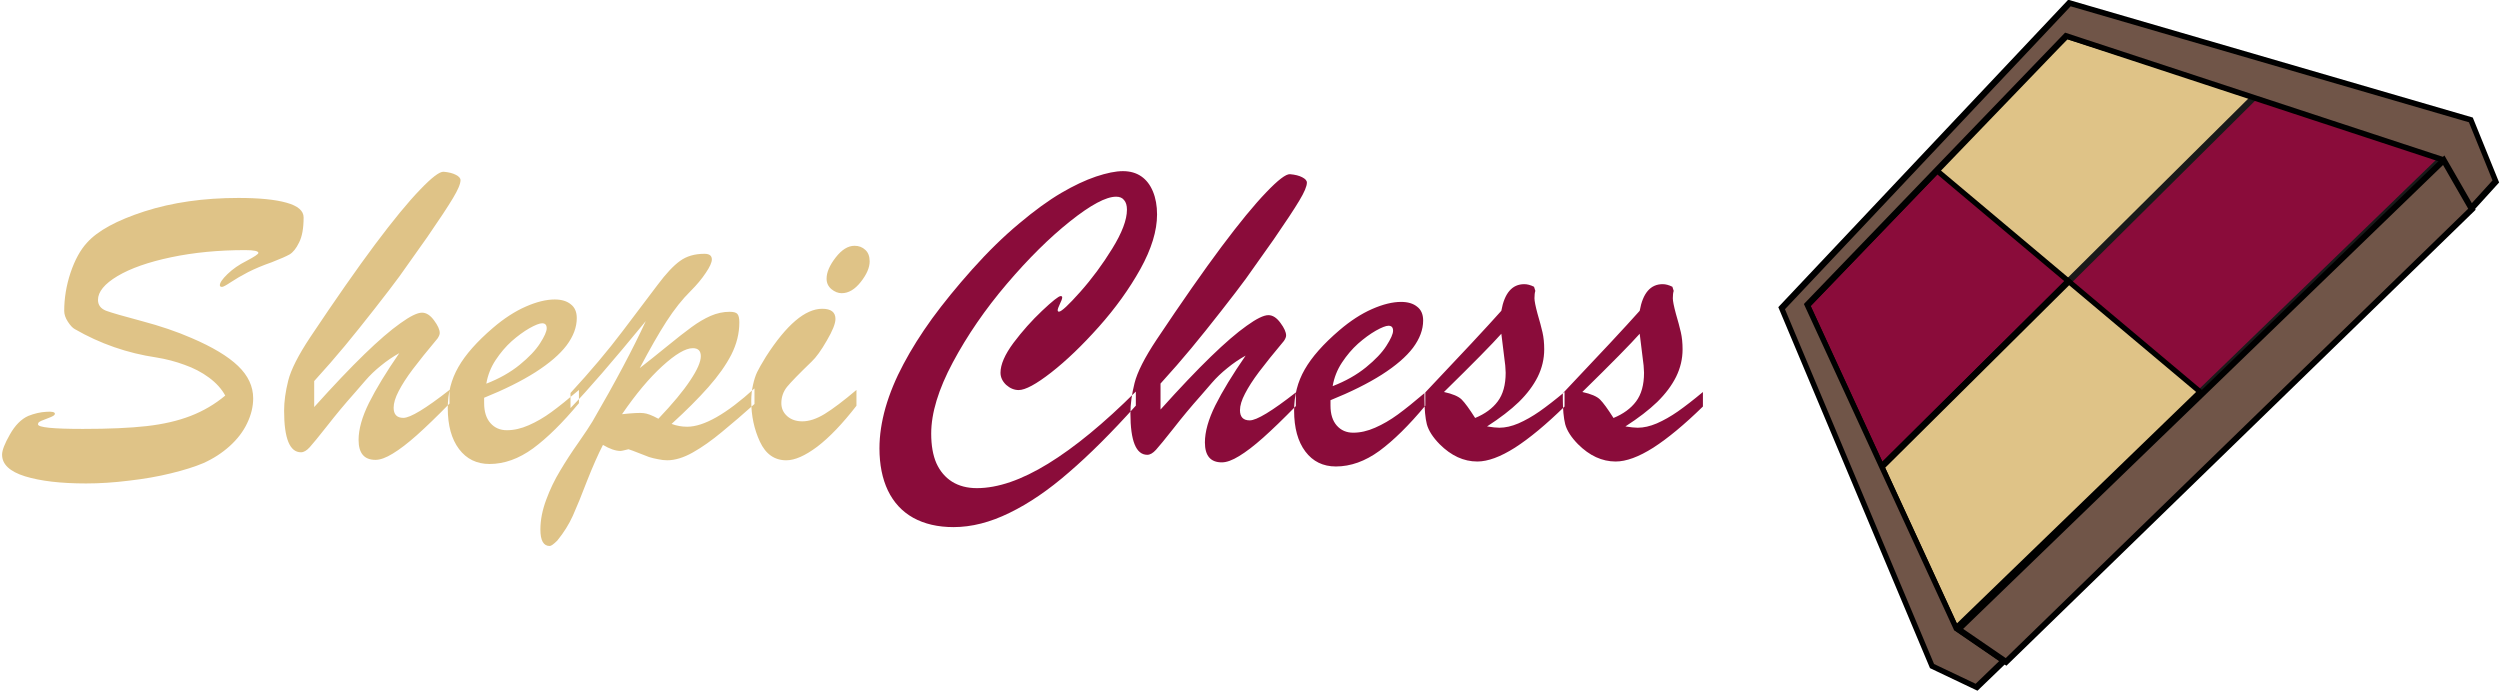 <?xml version="1.0" encoding="UTF-8" standalone="no"?>
<!-- Created with Inkscape (http://www.inkscape.org/) -->

<svg
   width="111.55mm"
   height="30.862mm"
   viewBox="0 0 111.55 30.862"
   version="1.1"
   id="svg1"
   sodipodi:docname="text458.svg"
   inkscape:version="1.4 (86a8ad7, 2024-10-11)"
   xmlns:inkscape="http://www.inkscape.org/namespaces/inkscape"
   xmlns:sodipodi="http://sodipodi.sourceforge.net/DTD/sodipodi-0.dtd"
   xmlns="http://www.w3.org/2000/svg"
   xmlns:svg="http://www.w3.org/2000/svg">
  <sodipodi:namedview
     id="namedview1"
     pagecolor="#ffffff"
     bordercolor="#000000"
     borderopacity="0.25"
     inkscape:showpageshadow="2"
     inkscape:pageopacity="0.0"
     inkscape:pagecheckerboard="0"
     inkscape:deskcolor="#d1d1d1"
     inkscape:document-units="mm"
     inkscape:zoom="2.106238"
     inkscape:cx="188.25033"
     inkscape:cy="70.030074"
     inkscape:window-width="1920"
     inkscape:window-height="1009"
     inkscape:window-x="-8"
     inkscape:window-y="-8"
     inkscape:window-maximized="1"
     inkscape:current-layer="g6" />
  <defs
     id="defs1">
    <rect
       x="305.432"
       y="488.578"
       width="331.284"
       height="125.159"
       id="rect458" />
    <rect
       x="256.602"
       y="266.176"
       width="490.224"
       height="84.257"
       id="rect447" />
    <linearGradient
       id="swatch437">
      <stop
         style="stop-color:#df2a87;stop-opacity:1;"
         offset="0"
         id="stop437" />
    </linearGradient>
  </defs>
  <g
     id="layer1"
     transform="translate(-15.186,-119.304)">
    <g
       id="g6"
       transform="translate(-1.041,-4.268)">
      <g
         id="g445"
         transform="matrix(0.152,-0.154,0.177,0.188,79.786,103.75)">
        <path
           style="fill:#8a0c3a;fill-opacity:1;fill-rule:evenodd;stroke:#1a1a1a;stroke-width:1.088;stroke-dasharray:none"
           d="m 68.404,198.454 -39.905,-61.136 -69.286,-1.338 -31.048,59.765 z"
           id="path436" />
        <path
           style="fill:#dfc387;fill-opacity:1;fill-rule:evenodd;stroke:#1a1a1a;stroke-width:1.088;stroke-dasharray:none;stroke-opacity:1"
           d="m -60.15,166.937 108.601,0.949 -19.953,-30.568 -69.286,-1.338 z"
           id="path437" />
        <path
           style="fill:#8a0c3a;fill-opacity:1;fill-rule:evenodd;stroke:#000000;stroke-width:1.088;stroke-dasharray:none;stroke-opacity:1"
           d="m -60.15,166.937 54.3,0.475 -4.134,-29.688 -38.481,0.405 z"
           id="path438" />
        <path
           style="fill:#dfc387;fill-opacity:1;fill-rule:evenodd;stroke:#000000;stroke-width:1.088;stroke-dasharray:none;stroke-opacity:1"
           d="m -60.15,166.937 54.3,0.475 4.134,29.688 -70.119,-1.355 z"
           id="path439" />
        <path
           id="path440"
           style="fill:#705548;fill-opacity:1;fill-rule:evenodd;stroke:#000000;stroke-width:1.088;stroke-dasharray:none;stroke-opacity:1"
           d="m -52.767,135.358 -28.028,61.981 3.695,8.054 7.798,0.164 -2.534,-9.813 23.371,-57.615 76.962,-0.811 39.071,61.397 -2.71,9.406 7.602,-0.265 4.952,-10.547 -43.777,-63.601 z" />
        <path
           style="fill:#000000;fill-opacity:1;fill-rule:evenodd;stroke:#000000;stroke-width:1.088;stroke-dasharray:none;stroke-opacity:0"
           d="m -48.549,150.921 87.024,1.681"
           id="path441" />
      </g>
      <path
         d="m 291.726,313.556 q -0.836,-1.537 -2.507,-2.774 -1.671,-1.237 -3.776,-1.972 -2.072,-0.769 -4.345,-1.136 -6.751,-1.003 -12.599,-4.378 -0.501,-0.267 -1.069,-1.136 -0.568,-0.869 -0.568,-1.671 0,-2.941 0.969,-5.882 1.003,-2.974 2.54,-4.645 2.473,-2.774 8.89,-4.846 6.45,-2.072 14.504,-2.072 4.812,0 7.419,0.735 2.64,0.735 2.64,2.273 0,2.507 -0.702,3.877 -0.668,1.37 -1.47,1.838 -0.769,0.434 -2.74,1.203 -2.105,0.735 -3.676,1.537 -1.537,0.802 -2.64,1.537 -1.103,0.735 -1.37,0.735 -0.334,0 -0.334,-0.267 0,-0.568 1.17,-1.704 1.203,-1.17 2.941,-2.039 1.838,-0.969 1.838,-1.237 0,-0.434 -2.039,-0.434 -6.183,0 -11.43,1.103 -5.247,1.103 -8.288,2.908 -3.008,1.805 -3.008,3.676 0,1.17 1.237,1.671 1.27,0.468 5.548,1.604 4.278,1.136 7.653,2.607 4.846,2.072 7.185,4.311 2.339,2.239 2.339,5.013 0,1.905 -0.936,3.843 -0.902,1.905 -2.674,3.509 -1.771,1.604 -4.077,2.64 -1.972,0.836 -4.98,1.571 -2.974,0.735 -6.484,1.136 -3.476,0.434 -6.651,0.434 -5.849,0 -9.424,-1.103 -3.543,-1.103 -3.543,-3.342 0,-1.003 1.203,-3.108 1.203,-2.139 2.841,-2.874 1.437,-0.568 2.774,-0.635 1.337,-0.1 1.337,0.301 0,0.1 -0.1,0.201 -0.1,0.1 -0.234,0.167 -0.134,0.067 -0.267,0.134 -0.668,0.267 -1.103,0.434 -0.401,0.134 -0.668,0.301 -0.234,0.134 -0.234,0.401 0,0.702 6.918,0.702 6.016,0 9.859,-0.434 3.843,-0.434 6.784,-1.571 2.941,-1.136 5.347,-3.142 z m 34.623,-0.869 v 2.105 q -2.908,2.974 -5.046,4.879 -2.105,1.872 -3.71,2.841 -1.571,0.969 -2.674,0.969 -2.607,0 -2.607,-3.075 0,-2.473 1.604,-5.715 1.638,-3.275 4.679,-7.687 -1.504,0.836 -2.841,1.938 -1.337,1.069 -2.373,2.273 -1.036,1.17 -1.738,2.005 -2.172,2.44 -4.178,5.013 -2.005,2.54 -2.707,3.309 -0.702,0.769 -1.337,0.769 -2.607,0 -2.607,-6.417 0,-2.105 0.635,-4.645 0.635,-2.54 3.409,-6.717 5.849,-8.756 9.993,-14.304 4.178,-5.581 6.918,-8.422 2.74,-2.874 3.676,-2.807 1.17,0.1 1.872,0.468 0.735,0.368 0.735,0.836 0,0.836 -1.17,2.774 -1.136,1.905 -3.944,5.982 -3.041,4.311 -4.311,6.082 -1.27,1.738 -3.81,4.98 -2.507,3.208 -4.612,5.748 -2.072,2.507 -4.746,5.447 v 4.01 q 4.478,-4.98 7.753,-8.155 3.275,-3.175 5.548,-4.779 2.273,-1.638 3.342,-1.638 1.003,0 1.872,1.203 0.869,1.17 0.869,1.938 0,0.334 -0.334,0.836 -2.406,2.874 -3.843,4.779 -1.404,1.872 -2.172,3.375 -0.769,1.47 -0.769,2.54 0,1.571 1.504,1.571 1.604,0 7.118,-4.311 z m 5.347,1.203 v 0.836 q 0,1.972 0.969,3.075 0.969,1.103 2.54,1.103 1.638,0 3.375,-0.769 1.771,-0.769 3.509,-2.039 1.738,-1.27 4.244,-3.409 v 2.039 q -3.776,4.545 -7.085,6.985 -3.309,2.406 -6.717,2.406 -2.974,0 -4.712,-2.306 -1.738,-2.306 -1.738,-6.316 0,-3.509 1.638,-6.35 1.638,-2.874 5.347,-6.049 2.54,-2.172 5.046,-3.275 2.507,-1.103 4.478,-1.103 1.571,0 2.473,0.735 0.936,0.702 0.936,2.139 0,2.105 -1.571,4.211 -1.571,2.072 -4.812,4.144 -3.208,2.039 -7.921,3.944 z m 0.334,-2.172 q 3.008,-1.17 5.147,-2.908 2.139,-1.738 3.142,-3.309 1.036,-1.604 1.036,-2.339 0,-0.769 -0.702,-0.769 -0.602,0 -1.972,0.769 -1.337,0.769 -2.74,2.005 -1.37,1.237 -2.473,2.908 -1.103,1.671 -1.437,3.643 z m 13,3.776 v -2.339 q 4.679,-5.08 8.054,-9.558 3.409,-4.478 5.381,-7.118 1.972,-2.64 3.476,-3.71 1.504,-1.103 3.776,-1.103 1.136,0 1.136,0.869 0,0.702 -0.936,2.072 -0.902,1.37 -2.339,2.807 -1.905,1.872 -3.743,4.712 -1.805,2.807 -4.111,7.185 1.805,-1.404 4.144,-3.309 2.373,-1.938 3.843,-3.008 1.504,-1.103 2.941,-1.738 1.47,-0.635 2.941,-0.635 0.936,0 1.203,0.334 0.301,0.334 0.301,1.303 0,2.54 -1.237,4.98 -1.237,2.406 -3.543,5.013 -2.306,2.607 -5.681,5.681 1.17,0.434 2.406,0.434 3.877,0 10.394,-5.915 v 2.406 q -2.54,2.273 -4.98,4.278 -2.406,2.005 -4.545,3.208 -2.139,1.203 -3.944,1.203 -0.668,0 -1.437,-0.167 -0.735,-0.134 -1.37,-0.334 -0.635,-0.234 -1.638,-0.635 -1.003,-0.401 -1.537,-0.568 -1.069,0.267 -1.203,0.267 -1.17,0 -2.74,-0.936 -1.103,2.139 -2.44,5.514 -1.303,3.409 -2.206,5.414 -0.902,2.005 -2.406,3.843 -0.836,0.836 -1.17,0.836 -1.437,0 -1.437,-2.54 0,-2.206 0.902,-4.612 0.869,-2.373 2.172,-4.512 1.27,-2.139 2.807,-4.311 1.537,-2.206 2.172,-3.275 5.28,-9.09 8.221,-15.474 -7.687,9.358 -11.63,13.435 z m 13.569,1.638 q 3.309,-3.476 4.913,-5.915 1.638,-2.44 1.638,-3.743 0,-1.237 -1.237,-1.237 -1.671,0 -4.712,2.774 -3.008,2.74 -6.216,7.419 2.473,-0.267 3.309,-0.167 0.836,0.067 2.306,0.869 z m 28.307,-19.384 q -0.836,0 -1.604,-0.635 -0.735,-0.635 -0.735,-1.604 0,-1.47 1.404,-3.275 1.404,-1.805 2.908,-1.805 1.003,0 1.671,0.635 0.668,0.602 0.668,1.771 0,1.437 -1.37,3.175 -1.37,1.738 -2.941,1.738 z m 2.273,14.939 v 2.44 q -3.242,4.178 -6.049,6.316 -2.807,2.105 -4.779,2.105 -2.74,0 -4.077,-2.874 -1.337,-2.874 -1.337,-6.283 0,-1.303 0.267,-2.473 0.267,-1.203 0.635,-1.972 0.368,-0.769 1.37,-2.406 4.746,-7.386 8.689,-7.386 2.039,0 2.039,1.571 0,1.069 -1.337,3.342 -1.303,2.273 -2.339,3.242 -2.908,2.807 -3.81,3.91 -0.869,1.103 -0.869,2.507 0,1.203 0.902,2.005 0.902,0.802 2.339,0.802 1.571,0 3.442,-1.136 1.905,-1.17 4.913,-3.71 z"
         id="text447"
         style="font-style:italic;font-size:68.445px;font-family:'Brush Script MT';-inkscape-font-specification:'Brush Script MT Italic';white-space:pre;fill:#dfc387;fill-rule:evenodd;stroke-width:3.78"
         transform="matrix(0.289,0,0,0.289,-58.031,50.605)"
         aria-label="Shepi" />
      <path
         d="m 351.442,539.172 v 2.37 q -6.125,6.818 -11.266,11.229 -5.104,4.448 -9.99,6.818 -4.885,2.406 -9.443,2.406 -3.938,0 -6.781,-1.568 -2.807,-1.568 -4.266,-4.594 -1.422,-2.99 -1.422,-7.109 0,-3.245 1.021,-6.854 1.057,-3.646 3.026,-7.328 1.969,-3.719 4.812,-7.656 2.88,-3.938 6.745,-8.276 4.01,-4.484 7.911,-7.729 3.901,-3.281 7.073,-5.141 3.172,-1.859 5.87,-2.771 2.734,-0.911 4.521,-0.911 1.823,0 3.099,0.875 1.276,0.875 1.969,2.552 0.693,1.677 0.693,3.865 0,4.12 -2.807,9.188 -2.807,5.031 -7,9.734 -4.193,4.703 -8.021,7.693 -3.792,2.953 -5.469,2.953 -1.13,0 -2.115,-0.875 -0.948,-0.911 -0.948,-2.042 0,-2.078 2.188,-5.031 2.224,-2.953 4.812,-5.396 2.625,-2.479 3.135,-2.479 0.255,0 0.255,0.219 0,0.328 -0.401,1.13 -0.365,0.802 -0.365,0.984 0,0.292 0.219,0.292 0.62,0 3.573,-3.318 2.953,-3.318 5.396,-7.292 2.479,-4.01 2.479,-6.562 0,-1.057 -0.474,-1.604 -0.438,-0.583 -1.349,-0.583 -2.552,0 -7.766,4.156 -5.177,4.12 -10.646,10.536 -5.432,6.38 -9.078,13.198 -3.646,6.818 -3.646,11.995 0,2.99 0.875,4.995 0.911,2.005 2.625,3.099 1.75,1.094 4.193,1.094 5.286,0 11.995,-4.12 6.708,-4.12 14.766,-12.141 z m 26.943,0.146 v 2.297 q -3.172,3.245 -5.505,5.323 -2.297,2.042 -4.047,3.099 -1.714,1.057 -2.917,1.057 -2.844,0 -2.844,-3.354 0,-2.698 1.75,-6.234 1.786,-3.573 5.104,-8.385 -1.641,0.911 -3.099,2.115 -1.458,1.167 -2.589,2.479 -1.13,1.276 -1.896,2.188 -2.37,2.661 -4.557,5.469 -2.188,2.771 -2.953,3.609 -0.766,0.839 -1.458,0.839 -2.844,0 -2.844,-7 0,-2.297 0.693,-5.068 0.693,-2.771 3.719,-7.328 6.38,-9.552 10.901,-15.604 4.557,-6.089 7.547,-9.188 2.99,-3.135 4.01,-3.062 1.276,0.109 2.042,0.51 0.802,0.401 0.802,0.911 0,0.911 -1.276,3.026 -1.24,2.078 -4.302,6.526 -3.318,4.703 -4.703,6.635 -1.385,1.896 -4.156,5.432 -2.734,3.5 -5.031,6.271 -2.26,2.734 -5.177,5.943 v 4.375 q 4.885,-5.432 8.458,-8.896 3.573,-3.464 6.052,-5.214 2.479,-1.786 3.646,-1.786 1.094,0 2.042,1.312 0.948,1.276 0.948,2.115 0,0.365 -0.365,0.911 -2.625,3.135 -4.193,5.214 -1.531,2.042 -2.37,3.682 -0.839,1.604 -0.839,2.771 0,1.714 1.641,1.714 1.75,0 7.766,-4.703 z m 5.833,1.312 v 0.911 q 0,2.151 1.057,3.354 1.057,1.203 2.771,1.203 1.786,0 3.682,-0.839 1.932,-0.839 3.828,-2.224 1.896,-1.385 4.63,-3.719 v 2.224 q -4.12,4.958 -7.729,7.62 -3.609,2.625 -7.328,2.625 -3.245,0 -5.141,-2.516 -1.896,-2.516 -1.896,-6.891 0,-3.828 1.786,-6.927 1.786,-3.135 5.833,-6.599 2.771,-2.37 5.505,-3.573 2.734,-1.203 4.885,-1.203 1.714,0 2.698,0.802 1.021,0.766 1.021,2.333 0,2.297 -1.714,4.594 -1.714,2.26 -5.25,4.521 -3.5,2.224 -8.641,4.302 z m 0.365,-2.37 q 3.281,-1.276 5.615,-3.172 2.333,-1.896 3.427,-3.609 1.13,-1.75 1.13,-2.552 0,-0.839 -0.766,-0.839 -0.656,0 -2.151,0.839 -1.458,0.839 -2.99,2.188 -1.495,1.349 -2.698,3.172 -1.203,1.823 -1.568,3.974 z m 15.458,2.078 v -0.875 q 9.406,-9.917 12.943,-13.891 0.802,-4.484 3.865,-4.484 0.766,0 1.641,0.438 l 0.219,0.693 q -0.146,0.438 -0.146,1.24 0,0.693 0.51,2.589 0.547,1.859 0.839,3.135 0.292,1.276 0.292,2.88 0,2.406 -1.094,4.63 -1.094,2.188 -3.172,4.229 -2.078,2.005 -5.359,4.12 1.313,0.219 2.078,0.219 1.495,0 3.208,-0.729 1.75,-0.766 3.536,-2.005 1.823,-1.276 4.229,-3.281 v 2.443 q -4.667,4.557 -8.349,6.927 -3.682,2.333 -6.344,2.333 -3.427,0 -6.344,-2.917 -1.714,-1.75 -2.151,-3.354 -0.401,-1.604 -0.401,-4.339 z m 13.599,-5.578 -0.656,-5.323 q -2.26,2.552 -9.661,9.807 2.188,0.474 2.99,1.276 0.802,0.802 2.26,3.099 2.479,-1.021 3.792,-2.771 1.349,-1.786 1.349,-4.849 0,-0.365 -0.036,-0.656 0,-0.292 -0.036,-0.583 z m 9.698,5.578 v -0.875 q 9.406,-9.917 12.943,-13.891 0.802,-4.484 3.865,-4.484 0.766,0 1.641,0.438 l 0.219,0.693 q -0.146,0.438 -0.146,1.24 0,0.693 0.51,2.589 0.547,1.859 0.839,3.135 0.292,1.276 0.292,2.88 0,2.406 -1.094,4.63 -1.094,2.188 -3.172,4.229 -2.078,2.005 -5.359,4.12 1.312,0.219 2.078,0.219 1.495,0 3.208,-0.729 1.75,-0.766 3.536,-2.005 1.823,-1.276 4.229,-3.281 v 2.443 q -4.667,4.557 -8.349,6.927 -3.682,2.333 -6.344,2.333 -3.427,0 -6.344,-2.917 -1.714,-1.75 -2.151,-3.354 -0.401,-1.604 -0.401,-4.339 z m 13.599,-5.578 -0.656,-5.323 q -2.26,2.552 -9.661,9.807 2.188,0.474 2.99,1.276 0.802,0.802 2.26,3.099 2.479,-1.021 3.792,-2.771 1.349,-1.786 1.349,-4.849 0,-0.365 -0.036,-0.656 0,-0.292 -0.036,-0.583 z"
         id="text458"
         style="font-style:italic;font-size:74.667px;font-family:'Brush Script MT';-inkscape-font-specification:'Brush Script MT Italic';white-space:pre;fill:#8a0c3a;fill-rule:evenodd;stroke-width:3.78"
         transform="matrix(0.265,0,0,0.265,-26.224,-1.837)"
         aria-label="Chess" />
    </g>
    <path
       style="fill:#705548;stroke-width:0.265;stroke:#000000;fill-opacity:1"
       d="M 89.511,29.534 110.297,9.336 109.039,7.149 87.387,28.078 Z"
       id="path7"
       transform="translate(15.186,119.304)" />
  </g>
</svg>
